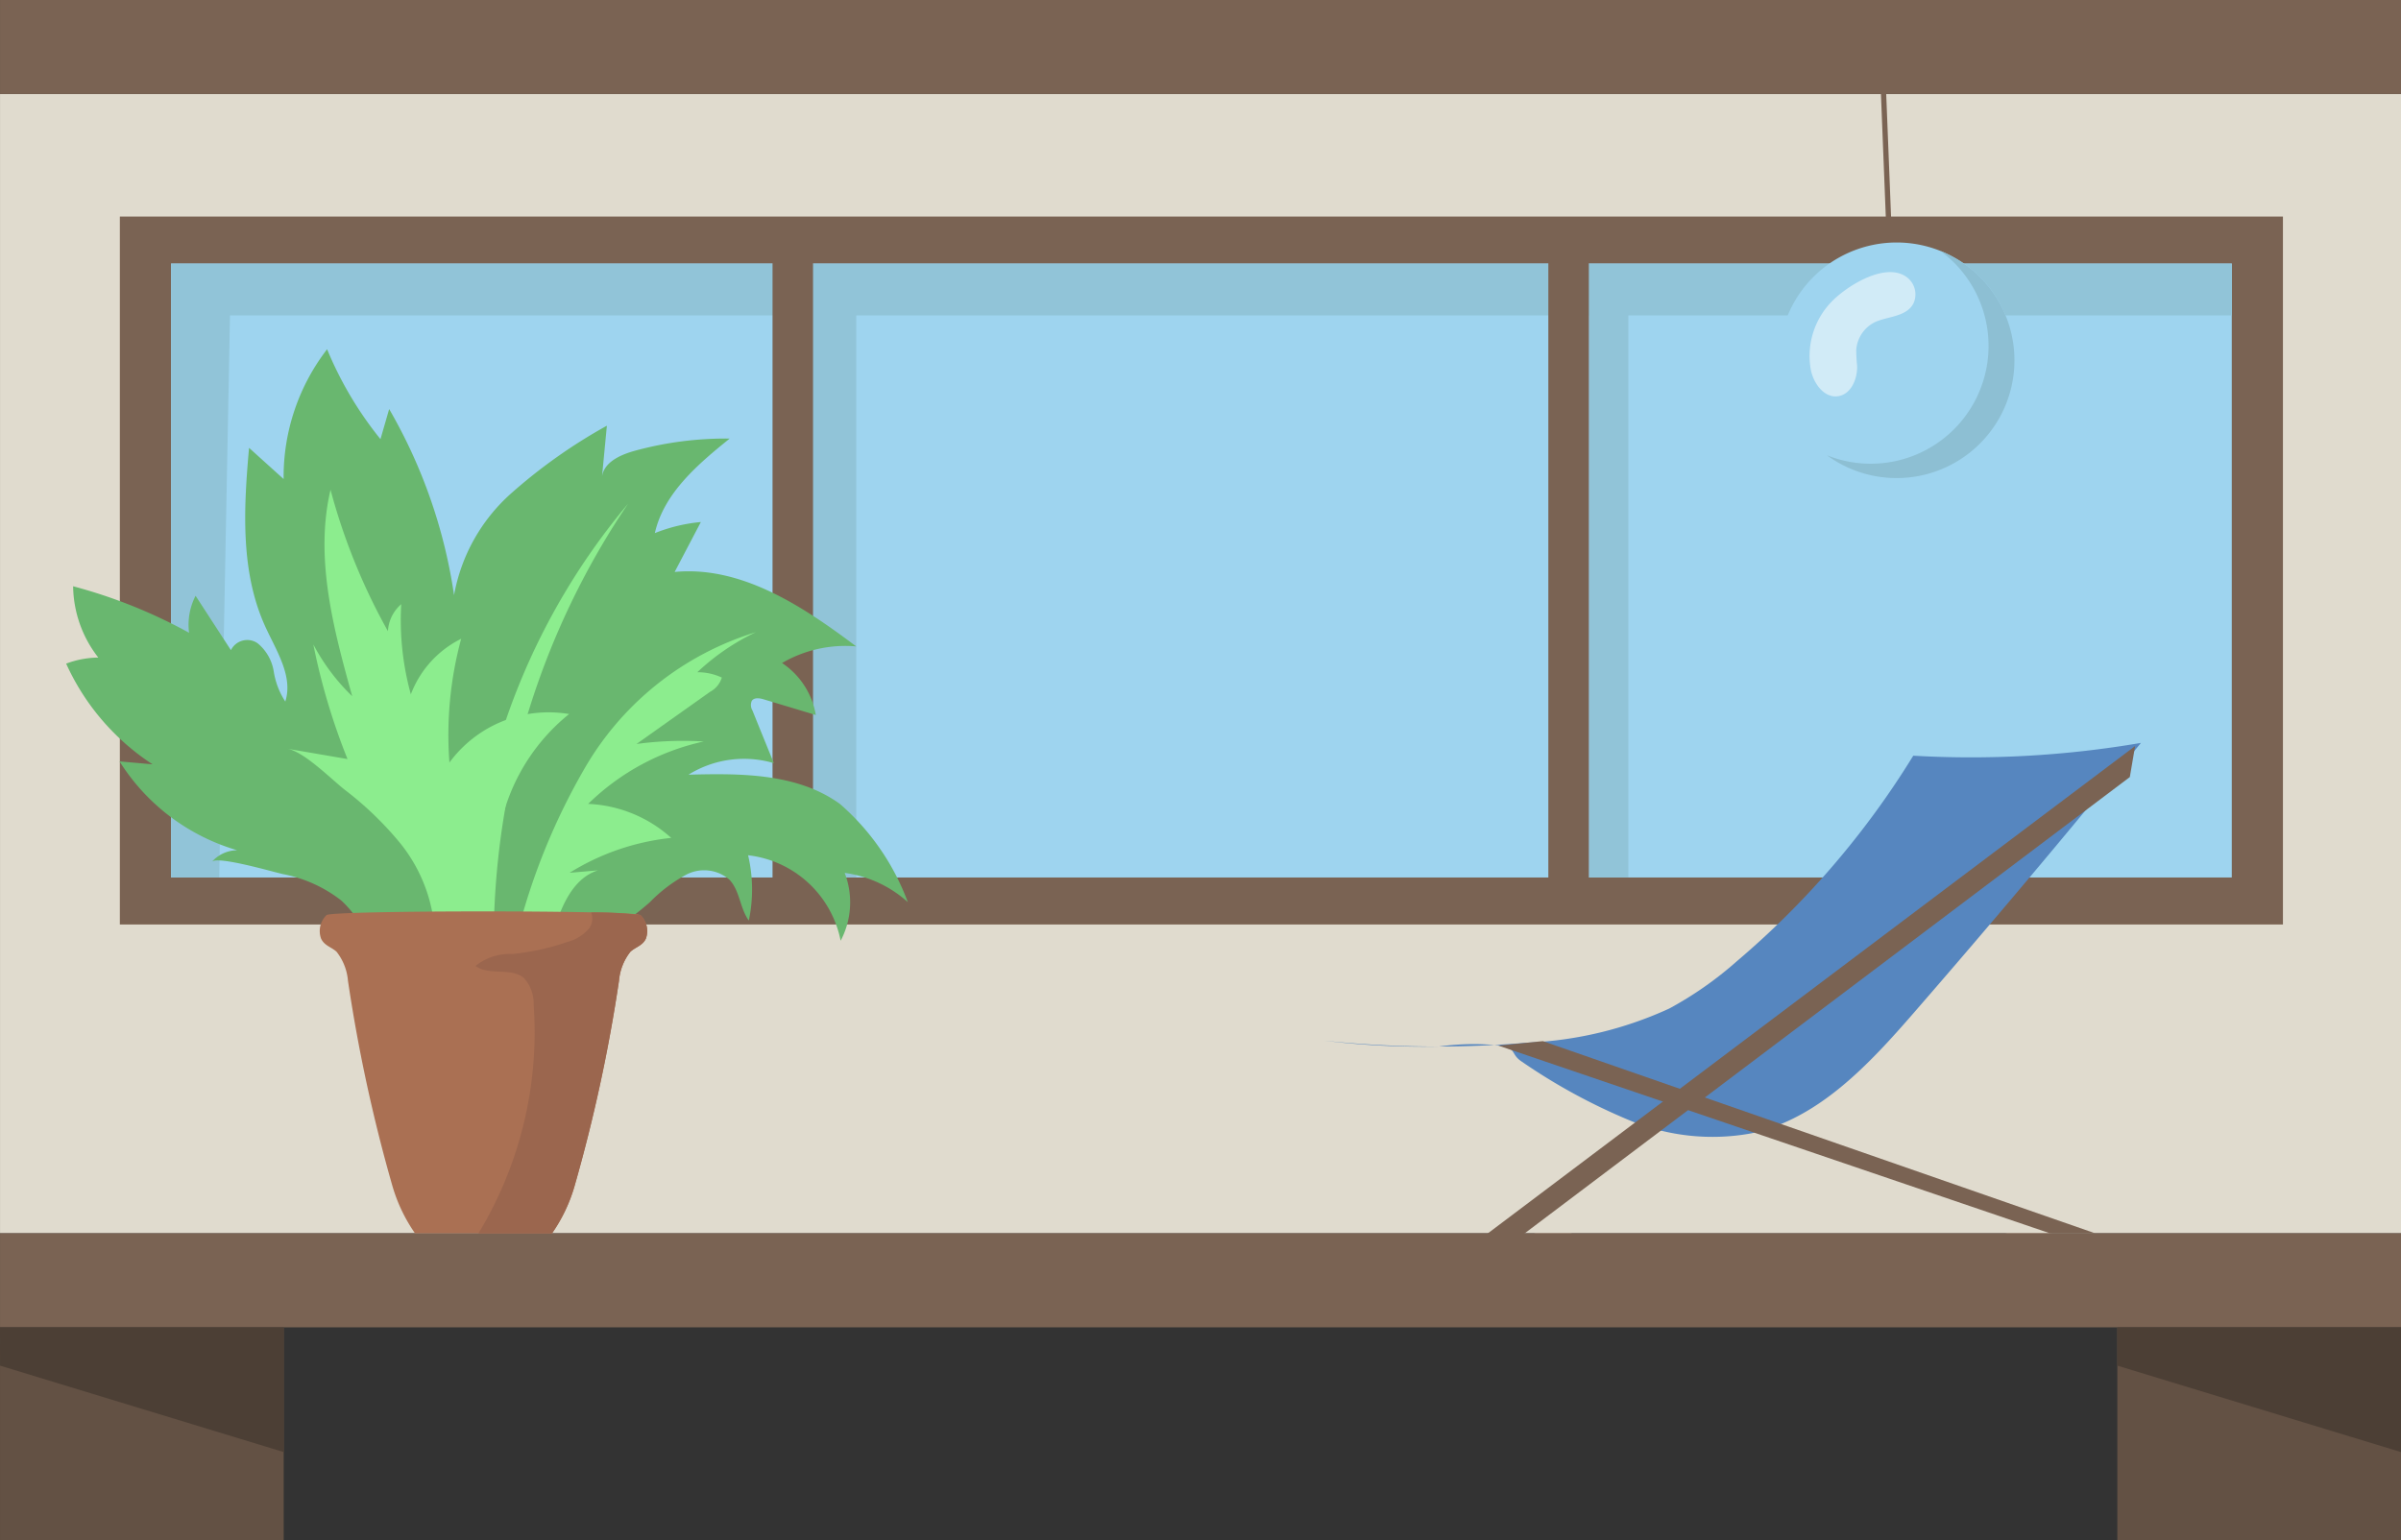 <svg xmlns="http://www.w3.org/2000/svg" width="90.292" height="57.935" viewBox="0 0 90.292 57.935">
  <rect x="0" y="0" width="90.292" height="57.935" fill="#333333" stroke="none"/>
  <g id="Group_7133" data-name="Group 7133" transform="translate(-5129.43 -237.335)">
    <g id="Group_7100" data-name="Group 7100">
      <path id="Path_9062" data-name="Path 9062" d="M5210.252,266.322l-24.619,18.54,1.12.2,23.3-17.574Z" fill="#7a6353"/>
    </g>
    <g id="Group_7101" data-name="Group 7101">
      <path id="Path_9063" data-name="Path 9063" d="M5187.667,276.409l19.383,8.244h1.7l-19.483-8.286Z" fill="#7a6353"/>
    </g>
    <g id="Group_7102" data-name="Group 7102">
      <path id="Path_9064" data-name="Path 9064" d="M5192.942,279.51a20.3,20.3,0,0,0,6.749.715,21.454,21.454,0,0,0,4.576-.449c.338-.081.749-.279.717-.625a.6.6,0,0,0-.229-.38,2.6,2.6,0,0,0-.878-.467c-2.152-.76-4.514-.6-6.751-1.058a21.364,21.364,0,0,0-2.963-.589c-.7-.043-6.4-.351-6.5-.248-.142.154,2.993,2.1,3.318,2.268A13.442,13.442,0,0,0,5192.942,279.51Z" fill="#3d6184"/>
    </g>
    <g id="Group_7103" data-name="Group 7103">
      <rect id="Rectangle_10286" data-name="Rectangle 10286" width="90.292" height="42.858" transform="translate(5129.431 240.871)" fill="#e0dbce"/>
    </g>
    <g id="Group_7104" data-name="Group 7104">
      <rect id="Rectangle_10287" data-name="Rectangle 10287" width="90.292" height="3.537" transform="translate(5129.431 237.335)" fill="#7a6353"/>
    </g>
    <g id="Group_7105" data-name="Group 7105">
      <rect id="Rectangle_10288" data-name="Rectangle 10288" width="90.292" height="3.537" transform="translate(5129.431 283.729)" fill="#7a6353"/>
    </g>
    <g id="Group_7106" data-name="Group 7106">
      <rect id="Rectangle_10289" data-name="Rectangle 10289" width="81.345" height="26.63" transform="translate(5133.937 245.482)" fill="#7a6353"/>
    </g>
    <g id="Group_7107" data-name="Group 7107">
      <rect id="Rectangle_10290" data-name="Rectangle 10290" width="77.497" height="23.093" transform="translate(5135.861 247.251)" fill="#9ed4ef"/>
    </g>
    <g id="Group_7108" data-name="Group 7108">
      <path id="Path_9065" data-name="Path 9065" d="M5135.862,270.344V247.251h77.5V249.2h-75.283l-.406,21.146Z" fill="#91c4d8"/>
    </g>
    <g id="Group_7109" data-name="Group 7109">
      <rect id="Rectangle_10291" data-name="Rectangle 10291" width="1.929" height="22.059" transform="translate(5159.701 248.285)" fill="#91c4d8"/>
    </g>
    <g id="Group_7110" data-name="Group 7110">
      <rect id="Rectangle_10292" data-name="Rectangle 10292" width="1.487" height="22.059" transform="translate(5189.179 248.285)" fill="#91c4d8"/>
    </g>
    <g id="Group_7111" data-name="Group 7111">
      <rect id="Rectangle_10293" data-name="Rectangle 10293" width="1.523" height="25.179" transform="translate(5158.482 246.457)" fill="#7a6353"/>
    </g>
    <g id="Group_7112" data-name="Group 7112">
      <rect id="Rectangle_10294" data-name="Rectangle 10294" width="1.523" height="25.179" transform="translate(5187.657 246.457)" fill="#7a6353"/>
    </g>
    <g id="Group_7113" data-name="Group 7113">
      <rect id="Rectangle_10295" data-name="Rectangle 10295" width="10.668" height="8.005" transform="translate(5129.431 287.266)" fill="#635144"/>
    </g>
    <g id="Group_7114" data-name="Group 7114">
      <rect id="Rectangle_10296" data-name="Rectangle 10296" width="10.668" height="8.005" transform="translate(5209.054 287.266)" fill="#635144"/>
    </g>
    <g id="Group_7122" data-name="Group 7122">
      <g id="Group_7115" data-name="Group 7115">
        <path id="Path_9066" data-name="Path 9066" d="M5137.4,269.754a1.277,1.277,0,0,1,.951-.434,7.816,7.816,0,0,1-4.425-3.343l1.241.11a8.9,8.9,0,0,1-3.249-3.788,3.548,3.548,0,0,1,1.209-.228,4.441,4.441,0,0,1-.947-2.682,19.355,19.355,0,0,1,4.36,1.749,2.381,2.381,0,0,1,.245-1.391q.664,1.023,1.329,2.045a.686.686,0,0,1,.921-.309.665.665,0,0,1,.1.064,1.72,1.72,0,0,1,.589,1.044,2.885,2.885,0,0,0,.435,1.135c.3-.939-.324-1.89-.736-2.785-.962-2.078-.83-4.478-.627-6.759l1.3,1.174a7.86,7.86,0,0,1,1.635-4.883,13.66,13.66,0,0,0,2.007,3.382l.327-1.132a19.631,19.631,0,0,1,2.44,7,6.715,6.715,0,0,1,2.127-3.81,20.028,20.028,0,0,1,3.62-2.564q-.091.952-.181,1.9c.088-.534.683-.8,1.2-.948a12.948,12.948,0,0,1,3.6-.468c-1.2.968-2.475,2.052-2.815,3.556a6.2,6.2,0,0,1,1.73-.416l-.985,1.878c2.508-.238,4.814,1.284,6.827,2.8a4.727,4.727,0,0,0-2.788.625,2.945,2.945,0,0,1,1.27,1.956l-1.959-.589c-.155-.047-.358-.078-.449.056a.391.391,0,0,0,.023.359q.4.991.806,1.985a3.947,3.947,0,0,0-3.209.434c1.97-.053,4.1-.058,5.7,1.105a9.077,9.077,0,0,1,2.548,3.69,4.422,4.422,0,0,0-2.374-1.1,3.094,3.094,0,0,1-.153,2.552,4.012,4.012,0,0,0-3.48-3.216,5.645,5.645,0,0,1,.027,2.457c-.338-.464-.335-1.132-.736-1.545a1.457,1.457,0,0,0-1.612-.185,5.633,5.633,0,0,0-1.374,1.039c-2.087,1.852-6.542,4.085-9.3,2.536-1.124-.632-1.417-1.8-2.316-2.61a5.14,5.14,0,0,0-2.2-.987C5139.7,270.135,5137.606,269.522,5137.4,269.754Z" fill="#69b76f"/>
      </g>
      <g id="Group_7116" data-name="Group 7116">
        <path id="Path_9067" data-name="Path 9067" d="M5153.055,256.276a29.433,29.433,0,0,0-4.967,18.825c-.054-.655-.847-1.5-.958-2.274a10.155,10.155,0,0,1,.036-2.2,25.455,25.455,0,0,1,5.888-14.349Z" fill="#8ced8e"/>
      </g>
      <g id="Group_7117" data-name="Group 7117">
        <path id="Path_9068" data-name="Path 9068" d="M5140.231,265.5l2.268.389a24.365,24.365,0,0,1-1.286-4.312,7.649,7.649,0,0,0,1.462,1.947c-.706-2.536-1.417-5.2-.815-7.765a23.049,23.049,0,0,0,2.159,5.32,1.442,1.442,0,0,1,.5-1.016,10.5,10.5,0,0,0,.361,3.391,3.863,3.863,0,0,1,1.893-2.09,13.845,13.845,0,0,0-.442,4.657,4.624,4.624,0,0,1,4.5-1.825,7.372,7.372,0,0,0-2.711,5.054,20.915,20.915,0,0,0-.156,3.242c0,.522.357,2.711-.085,3.027-1.15.823-2.085-1.609-2.1-2.367a5.906,5.906,0,0,0-1.3-4.1,12.548,12.548,0,0,0-2.054-1.984C5141.9,266.662,5140.881,265.615,5140.231,265.5Z" fill="#8ced8e"/>
      </g>
      <g id="Group_7118" data-name="Group 7118">
        <path id="Path_9069" data-name="Path 9069" d="M5148.564,273.9a24.381,24.381,0,0,1,2.906-7.754,11.245,11.245,0,0,1,6.383-5.029,8.544,8.544,0,0,0-2.2,1.506,2.141,2.141,0,0,1,.921.2.892.892,0,0,1-.436.533l-2.771,1.966a13,13,0,0,1,2.526-.094,8.94,8.94,0,0,0-4.345,2.348,4.972,4.972,0,0,1,3.124,1.279,8.991,8.991,0,0,0-3.822,1.313l1.069-.093c-.977.306-1.406,1.42-1.705,2.4l-1.594,5.2a1.623,1.623,0,0,1,.014-2.123Z" fill="#8ced8e"/>
      </g>
      <g id="Group_7121" data-name="Group 7121">
        <g id="Group_7119" data-name="Group 7119">
          <path id="Path_9070" data-name="Path 9070" d="M5153.515,271.759c-.208-.186-11.6-.186-11.806,0a.836.836,0,0,0-.207.879c.122.273.393.322.585.5a2.032,2.032,0,0,1,.428,1.085,59.833,59.833,0,0,0,1.672,7.725,6.074,6.074,0,0,0,.848,1.779h5.153a6.047,6.047,0,0,0,.847-1.779,60.115,60.115,0,0,0,1.672-7.725,2.046,2.046,0,0,1,.428-1.085c.193-.18.464-.229.585-.5A.834.834,0,0,0,5153.515,271.759Z" fill="#aa7053"/>
        </g>
        <g id="Group_7120" data-name="Group 7120">
          <path id="Path_9071" data-name="Path 9071" d="M5153.137,273.14c.193-.18.464-.229.585-.5a.836.836,0,0,0-.207-.879,12.091,12.091,0,0,0-1.853-.1.64.64,0,0,1-.07.589,1.6,1.6,0,0,1-.823.518,8.963,8.963,0,0,1-2.073.455,2.06,2.06,0,0,0-1.385.448c.513.38,1.338.042,1.823.457a1.415,1.415,0,0,1,.364.995,14.6,14.6,0,0,1-2.078,8.612h2.769a6.032,6.032,0,0,0,.848-1.778,60.317,60.317,0,0,0,1.672-7.725A2.028,2.028,0,0,1,5153.137,273.14Z" fill="#9b664e"/>
        </g>
      </g>
    </g>
    <g id="Group_7126" data-name="Group 7126">
      <g id="Group_7123" data-name="Group 7123">
        <path id="Path_9072" data-name="Path 9072" d="M5186.666,277.276a22,22,0,0,0,4.073,2.215,8.128,8.128,0,0,0,4.557.477c2.528-.549,4.419-2.593,6.116-4.546q4.344-5,8.529-10.14a37.88,37.88,0,0,1-8.561.481,32.356,32.356,0,0,1-6.634,7.731,13.525,13.525,0,0,1-2.544,1.781,14.163,14.163,0,0,1-5.294,1.28,40.468,40.468,0,0,1-7.672-.072,30.689,30.689,0,0,0,4.306.22,9.525,9.525,0,0,1,2.5-.015C5186.436,276.846,5186.283,277.028,5186.666,277.276Z" fill="#5686bf"/>
      </g>
      <g id="Group_7124" data-name="Group 7124">
        <path id="Path_9073" data-name="Path 9073" d="M5209.723,265.4l-24.619,18.54,1.12.2,23.3-17.574Z" fill="#7a6353"/>
      </g>
      <g id="Group_7125" data-name="Group 7125">
        <path id="Path_9074" data-name="Path 9074" d="M5185.778,276.668l20.742,7.061h1.7L5187.45,276.5Z" fill="#7a6353"/>
      </g>
    </g>
    <g id="Group_7127" data-name="Group 7127">
      <rect id="Rectangle_10297" data-name="Rectangle 10297" width="0.198" height="9.055" transform="translate(5200.126 239.89) rotate(-2.264)" fill="#7a6353"/>
    </g>
    <g id="Group_7128" data-name="Group 7128">
      <path id="Path_9075" data-name="Path 9075" d="M5205.187,250.888a4.431,4.431,0,1,1-4.432-4.431A4.432,4.432,0,0,1,5205.187,250.888Z" fill="#9ed4ef"/>
    </g>
    <g id="Group_7129" data-name="Group 7129">
      <path id="Path_9076" data-name="Path 9076" d="M5202.4,246.774a4.431,4.431,0,0,1-4.265,7.688,4.431,4.431,0,1,0,4.265-7.688Z" fill="#8dbfd3"/>
    </g>
    <g id="Group_7130" data-name="Group 7130" opacity="0.53">
      <path id="Path_9077" data-name="Path 9077" d="M5198.3,248.694a2.928,2.928,0,0,0-.768,2.575c.109.5.494,1.031,1,.973s.757-.653.736-1.156a5.805,5.805,0,0,1-.032-.589,1.269,1.269,0,0,1,.657-1.021c.463-.246,1.253-.2,1.506-.754a.811.811,0,0,0-.374-1.031C5200.207,247.249,5198.834,248.131,5198.3,248.694Z" fill="#fff"/>
    </g>
    <g id="Group_7131" data-name="Group 7131">
      <path id="Path_9078" data-name="Path 9078" d="M5129.43,287.266H5140.1v4.693l-10.669-3.252Z" fill="#4c3f35"/>
    </g>
    <g id="Group_7132" data-name="Group 7132">
      <path id="Path_9079" data-name="Path 9079" d="M5209.054,287.266h10.668v4.693l-10.668-3.252Z" fill="#4c3f35"/>
    </g>
  </g>
</svg>
